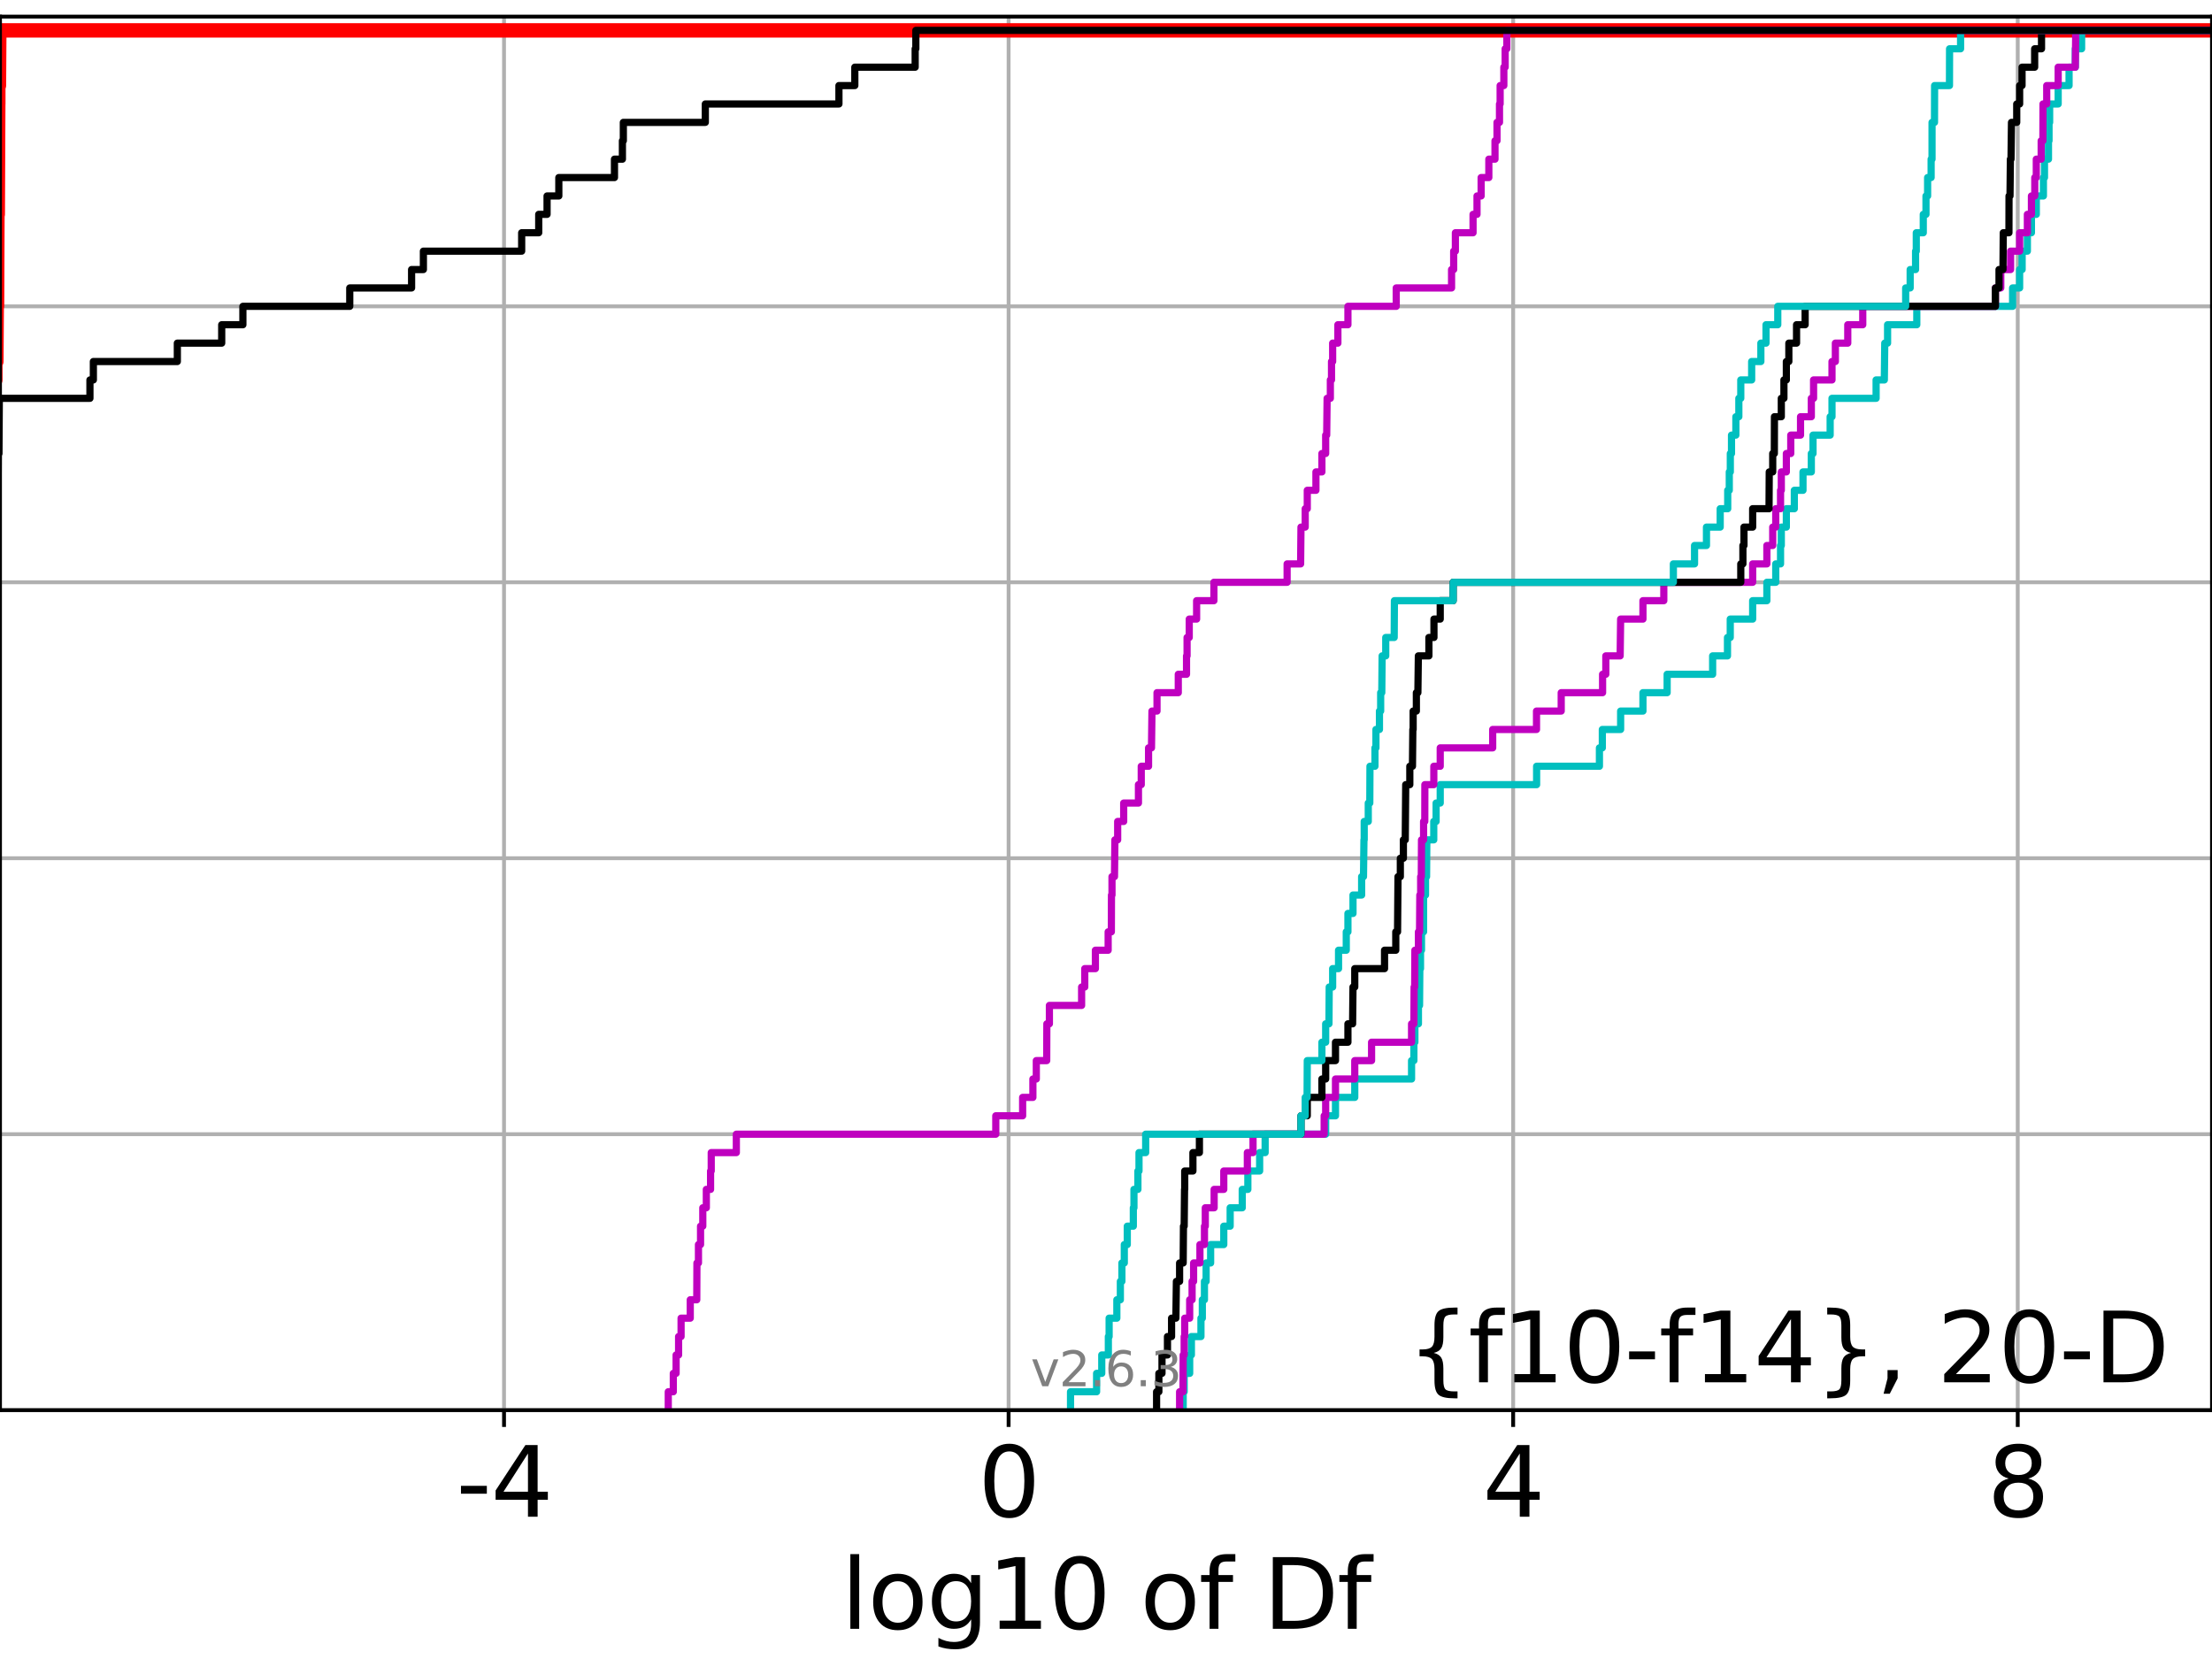 <?xml version="1.0" encoding="utf-8" standalone="no"?>
<!DOCTYPE svg PUBLIC "-//W3C//DTD SVG 1.1//EN"
  "http://www.w3.org/Graphics/SVG/1.1/DTD/svg11.dtd">
<svg xmlns:xlink="http://www.w3.org/1999/xlink" width="460.8pt" height="345.6pt" viewBox="0 0 460.8 345.6" xmlns="http://www.w3.org/2000/svg" version="1.1">
 <defs>
  <style type="text/css">*{stroke-linejoin: round; stroke-linecap: butt}</style>
 </defs>
 <g id="figure_1">
  <g id="patch_1">
   <path d="M 0 345.6 
L 460.8 345.6 
L 460.8 0 
L 0 0 
z
" style="fill: #ffffff"/>
  </g>
  <g id="axes_1">
   <g id="patch_2">
    <path d="M 0 293.76 
L 460.8 293.76 
L 460.8 3.456 
L 0 3.456 
z
" style="fill: #ffffff"/>
   </g>
   <g id="matplotlib.axis_1">
    <g id="xtick_1">
     <g id="line2d_1">
      <path d="M 104.998 293.76 
L 104.998 3.456 
" clip-path="url(#p48f0c435f7)" style="fill: none; stroke: #b0b0b0; stroke-width: 0.8; stroke-linecap: square"/>
     </g>
     <g id="line2d_2">
      <defs>
       <path id="ma072bd62ed" d="M 0 0 
L 0 3.5 
" style="stroke: #000000; stroke-width: 0.8"/>
      </defs>
      <g>
       <use xlink:href="#ma072bd62ed" x="104.998" y="293.76" style="stroke: #000000; stroke-width: 0.8"/>
      </g>
     </g>
     <g id="text_1">
      <!-- -4 -->
      <g transform="translate(95.028 315.957)scale(0.2 -0.2)">
       <defs>
        <path id="DejaVuSans-2d" d="M 313 2009 
L 1997 2009 
L 1997 1497 
L 313 1497 
L 313 2009 
z
" transform="scale(0.016)"/>
        <path id="DejaVuSans-34" d="M 2419 4116 
L 825 1625 
L 2419 1625 
L 2419 4116 
z
M 2253 4666 
L 3047 4666 
L 3047 1625 
L 3713 1625 
L 3713 1100 
L 3047 1100 
L 3047 0 
L 2419 0 
L 2419 1100 
L 313 1100 
L 313 1709 
L 2253 4666 
z
" transform="scale(0.016)"/>
       </defs>
       <use xlink:href="#DejaVuSans-2d"/>
       <use xlink:href="#DejaVuSans-34" x="36.084"/>
      </g>
     </g>
    </g>
    <g id="xtick_2">
     <g id="line2d_3">
      <path d="M 210.11 293.76 
L 210.11 3.456 
" clip-path="url(#p48f0c435f7)" style="fill: none; stroke: #b0b0b0; stroke-width: 0.8; stroke-linecap: square"/>
     </g>
     <g id="line2d_4">
      <g>
       <use xlink:href="#ma072bd62ed" x="210.11" y="293.76" style="stroke: #000000; stroke-width: 0.8"/>
      </g>
     </g>
     <g id="text_2">
      <!-- 0 -->
      <g transform="translate(203.747 315.957)scale(0.2 -0.2)">
       <defs>
        <path id="DejaVuSans-30" d="M 2034 4250 
Q 1547 4250 1301 3770 
Q 1056 3291 1056 2328 
Q 1056 1369 1301 889 
Q 1547 409 2034 409 
Q 2525 409 2770 889 
Q 3016 1369 3016 2328 
Q 3016 3291 2770 3770 
Q 2525 4250 2034 4250 
z
M 2034 4750 
Q 2819 4750 3233 4129 
Q 3647 3509 3647 2328 
Q 3647 1150 3233 529 
Q 2819 -91 2034 -91 
Q 1250 -91 836 529 
Q 422 1150 422 2328 
Q 422 3509 836 4129 
Q 1250 4750 2034 4750 
z
" transform="scale(0.016)"/>
       </defs>
       <use xlink:href="#DejaVuSans-30"/>
      </g>
     </g>
    </g>
    <g id="xtick_3">
     <g id="line2d_5">
      <path d="M 315.221 293.76 
L 315.221 3.456 
" clip-path="url(#p48f0c435f7)" style="fill: none; stroke: #b0b0b0; stroke-width: 0.8; stroke-linecap: square"/>
     </g>
     <g id="line2d_6">
      <g>
       <use xlink:href="#ma072bd62ed" x="315.221" y="293.76" style="stroke: #000000; stroke-width: 0.8"/>
      </g>
     </g>
     <g id="text_3">
      <!-- 4 -->
      <g transform="translate(308.859 315.957)scale(0.2 -0.2)">
       <use xlink:href="#DejaVuSans-34"/>
      </g>
     </g>
    </g>
    <g id="xtick_4">
     <g id="line2d_7">
      <path d="M 420.333 293.76 
L 420.333 3.456 
" clip-path="url(#p48f0c435f7)" style="fill: none; stroke: #b0b0b0; stroke-width: 0.8; stroke-linecap: square"/>
     </g>
     <g id="line2d_8">
      <g>
       <use xlink:href="#ma072bd62ed" x="420.333" y="293.76" style="stroke: #000000; stroke-width: 0.8"/>
      </g>
     </g>
     <g id="text_4">
      <!-- 8 -->
      <g transform="translate(413.971 315.957)scale(0.2 -0.2)">
       <defs>
        <path id="DejaVuSans-38" d="M 2034 2216 
Q 1584 2216 1326 1975 
Q 1069 1734 1069 1313 
Q 1069 891 1326 650 
Q 1584 409 2034 409 
Q 2484 409 2743 651 
Q 3003 894 3003 1313 
Q 3003 1734 2745 1975 
Q 2488 2216 2034 2216 
z
M 1403 2484 
Q 997 2584 770 2862 
Q 544 3141 544 3541 
Q 544 4100 942 4425 
Q 1341 4750 2034 4750 
Q 2731 4750 3128 4425 
Q 3525 4100 3525 3541 
Q 3525 3141 3298 2862 
Q 3072 2584 2669 2484 
Q 3125 2378 3379 2068 
Q 3634 1759 3634 1313 
Q 3634 634 3220 271 
Q 2806 -91 2034 -91 
Q 1263 -91 848 271 
Q 434 634 434 1313 
Q 434 1759 690 2068 
Q 947 2378 1403 2484 
z
M 1172 3481 
Q 1172 3119 1398 2916 
Q 1625 2713 2034 2713 
Q 2441 2713 2670 2916 
Q 2900 3119 2900 3481 
Q 2900 3844 2670 4047 
Q 2441 4250 2034 4250 
Q 1625 4250 1398 4047 
Q 1172 3844 1172 3481 
z
" transform="scale(0.016)"/>
       </defs>
       <use xlink:href="#DejaVuSans-38"/>
      </g>
     </g>
    </g>
    <g id="text_5">
     <!-- log10 of Df -->
     <g transform="translate(175.214 339.313)scale(0.2 -0.2)">
      <defs>
       <path id="DejaVuSans-6c" d="M 603 4863 
L 1178 4863 
L 1178 0 
L 603 0 
L 603 4863 
z
" transform="scale(0.016)"/>
       <path id="DejaVuSans-6f" d="M 1959 3097 
Q 1497 3097 1228 2736 
Q 959 2375 959 1747 
Q 959 1119 1226 758 
Q 1494 397 1959 397 
Q 2419 397 2687 759 
Q 2956 1122 2956 1747 
Q 2956 2369 2687 2733 
Q 2419 3097 1959 3097 
z
M 1959 3584 
Q 2709 3584 3137 3096 
Q 3566 2609 3566 1747 
Q 3566 888 3137 398 
Q 2709 -91 1959 -91 
Q 1206 -91 779 398 
Q 353 888 353 1747 
Q 353 2609 779 3096 
Q 1206 3584 1959 3584 
z
" transform="scale(0.016)"/>
       <path id="DejaVuSans-67" d="M 2906 1791 
Q 2906 2416 2648 2759 
Q 2391 3103 1925 3103 
Q 1463 3103 1205 2759 
Q 947 2416 947 1791 
Q 947 1169 1205 825 
Q 1463 481 1925 481 
Q 2391 481 2648 825 
Q 2906 1169 2906 1791 
z
M 3481 434 
Q 3481 -459 3084 -895 
Q 2688 -1331 1869 -1331 
Q 1566 -1331 1297 -1286 
Q 1028 -1241 775 -1147 
L 775 -588 
Q 1028 -725 1275 -790 
Q 1522 -856 1778 -856 
Q 2344 -856 2625 -561 
Q 2906 -266 2906 331 
L 2906 616 
Q 2728 306 2450 153 
Q 2172 0 1784 0 
Q 1141 0 747 490 
Q 353 981 353 1791 
Q 353 2603 747 3093 
Q 1141 3584 1784 3584 
Q 2172 3584 2450 3431 
Q 2728 3278 2906 2969 
L 2906 3500 
L 3481 3500 
L 3481 434 
z
" transform="scale(0.016)"/>
       <path id="DejaVuSans-31" d="M 794 531 
L 1825 531 
L 1825 4091 
L 703 3866 
L 703 4441 
L 1819 4666 
L 2450 4666 
L 2450 531 
L 3481 531 
L 3481 0 
L 794 0 
L 794 531 
z
" transform="scale(0.016)"/>
       <path id="DejaVuSans-20" transform="scale(0.016)"/>
       <path id="DejaVuSans-66" d="M 2375 4863 
L 2375 4384 
L 1825 4384 
Q 1516 4384 1395 4259 
Q 1275 4134 1275 3809 
L 1275 3500 
L 2222 3500 
L 2222 3053 
L 1275 3053 
L 1275 0 
L 697 0 
L 697 3053 
L 147 3053 
L 147 3500 
L 697 3500 
L 697 3744 
Q 697 4328 969 4595 
Q 1241 4863 1831 4863 
L 2375 4863 
z
" transform="scale(0.016)"/>
       <path id="DejaVuSans-44" d="M 1259 4147 
L 1259 519 
L 2022 519 
Q 2988 519 3436 956 
Q 3884 1394 3884 2338 
Q 3884 3275 3436 3711 
Q 2988 4147 2022 4147 
L 1259 4147 
z
M 628 4666 
L 1925 4666 
Q 3281 4666 3915 4102 
Q 4550 3538 4550 2338 
Q 4550 1131 3912 565 
Q 3275 0 1925 0 
L 628 0 
L 628 4666 
z
" transform="scale(0.016)"/>
      </defs>
      <use xlink:href="#DejaVuSans-6c"/>
      <use xlink:href="#DejaVuSans-6f" x="27.783"/>
      <use xlink:href="#DejaVuSans-67" x="88.965"/>
      <use xlink:href="#DejaVuSans-31" x="152.441"/>
      <use xlink:href="#DejaVuSans-30" x="216.064"/>
      <use xlink:href="#DejaVuSans-20" x="279.688"/>
      <use xlink:href="#DejaVuSans-6f" x="311.475"/>
      <use xlink:href="#DejaVuSans-66" x="372.656"/>
      <use xlink:href="#DejaVuSans-20" x="407.861"/>
      <use xlink:href="#DejaVuSans-44" x="439.648"/>
      <use xlink:href="#DejaVuSans-66" x="516.65"/>
     </g>
    </g>
   </g>
   <g id="matplotlib.axis_2">
    <g id="ytick_1">
     <g id="line2d_9">
      <path d="M 0 293.76 
L 460.8 293.76 
" clip-path="url(#p48f0c435f7)" style="fill: none; stroke: #b0b0b0; stroke-width: 0.8; stroke-linecap: square"/>
     </g>
     <g id="line2d_10">
      <defs>
       <path id="ma408a51300" d="M 0 0 
L -3.5 0 
" style="stroke: #000000; stroke-width: 0.8"/>
      </defs>
      <g>
       <use xlink:href="#ma408a51300" x="0" y="293.76" style="stroke: #000000; stroke-width: 0.8"/>
      </g>
     </g>
    </g>
    <g id="ytick_2">
     <g id="line2d_11">
      <path d="M 0 236.274 
L 460.8 236.274 
" clip-path="url(#p48f0c435f7)" style="fill: none; stroke: #b0b0b0; stroke-width: 0.8; stroke-linecap: square"/>
     </g>
     <g id="line2d_12">
      <g>
       <use xlink:href="#ma408a51300" x="0" y="236.274" style="stroke: #000000; stroke-width: 0.8"/>
      </g>
     </g>
    </g>
    <g id="ytick_3">
     <g id="line2d_13">
      <path d="M 0 178.788 
L 460.8 178.788 
" clip-path="url(#p48f0c435f7)" style="fill: none; stroke: #b0b0b0; stroke-width: 0.8; stroke-linecap: square"/>
     </g>
     <g id="line2d_14">
      <g>
       <use xlink:href="#ma408a51300" x="0" y="178.788" style="stroke: #000000; stroke-width: 0.8"/>
      </g>
     </g>
    </g>
    <g id="ytick_4">
     <g id="line2d_15">
      <path d="M 0 121.302 
L 460.8 121.302 
" clip-path="url(#p48f0c435f7)" style="fill: none; stroke: #b0b0b0; stroke-width: 0.8; stroke-linecap: square"/>
     </g>
     <g id="line2d_16">
      <g>
       <use xlink:href="#ma408a51300" x="0" y="121.302" style="stroke: #000000; stroke-width: 0.8"/>
      </g>
     </g>
    </g>
    <g id="ytick_5">
     <g id="line2d_17">
      <path d="M 0 63.816 
L 460.8 63.816 
" clip-path="url(#p48f0c435f7)" style="fill: none; stroke: #b0b0b0; stroke-width: 0.8; stroke-linecap: square"/>
     </g>
     <g id="line2d_18">
      <g>
       <use xlink:href="#ma408a51300" x="0" y="63.816" style="stroke: #000000; stroke-width: 0.8"/>
      </g>
     </g>
    </g>
    <g id="ytick_6">
     <g id="line2d_19">
      <path d="M 0 6.33 
L 460.8 6.33 
" clip-path="url(#p48f0c435f7)" style="fill: none; stroke: #b0b0b0; stroke-width: 0.8; stroke-linecap: square"/>
     </g>
     <g id="line2d_20">
      <g>
       <use xlink:href="#ma408a51300" x="0" y="6.33" style="stroke: #000000; stroke-width: 0.8"/>
      </g>
     </g>
    </g>
   </g>
   <g id="line2d_21">
    <path d="M -1 79.146 
L -0.973 79.146 
L -0.973 75.313 
L -0.759 75.313 
L -0.681 63.816 
L -0.613 63.816 
L -0.533 44.654 
L -0.463 44.654 
L -0.362 21.66 
L -0.351 21.66 
L -0.351 17.827 
L -0.219 17.827 
L -0.144 6.33 
L -0.144 6.33 
L 460.8 6.33 
L 460.8 6.33 
" clip-path="url(#p48f0c435f7)" style="fill: none; stroke: #ff0000; stroke-width: 3; stroke-linecap: square"/>
   </g>
   <g id="line2d_22">
    <path d="M 246.477 293.76 
L 246.477 289.928 
L 246.686 289.928 
L 246.686 286.095 
L 247.832 286.095 
L 247.832 282.263 
L 248.188 282.263 
L 248.188 278.43 
L 250.181 278.43 
L 250.181 274.598 
L 250.468 274.598 
L 250.468 270.766 
L 250.907 270.766 
L 250.907 266.933 
L 251.258 266.933 
L 251.258 263.101 
L 252.196 263.101 
L 252.196 259.268 
L 254.937 259.268 
L 254.937 255.436 
L 256.265 255.436 
L 256.265 251.604 
L 258.782 251.604 
L 258.782 247.771 
L 259.951 247.771 
L 259.951 243.939 
L 262.406 243.939 
L 262.406 240.106 
L 263.553 240.106 
L 263.553 236.274 
L 276.161 236.274 
L 276.161 232.442 
L 278.207 232.442 
L 278.207 228.609 
L 282.222 228.609 
L 282.222 224.777 
L 294.054 224.777 
L 294.054 220.944 
L 294.538 220.944 
L 294.538 217.112 
L 294.746 217.112 
L 294.746 213.28 
L 295.485 213.28 
L 295.485 209.447 
L 295.718 209.447 
L 295.774 201.782 
L 295.918 201.782 
L 295.918 197.95 
L 296.122 197.95 
L 296.122 194.118 
L 296.555 194.118 
L 296.559 186.453 
L 296.96 186.453 
L 296.96 182.621 
L 297.179 182.621 
L 297.236 174.956 
L 298.679 174.956 
L 298.679 171.123 
L 299.168 171.123 
L 299.168 167.291 
L 300.026 167.291 
L 300.026 163.459 
L 320.106 163.459 
L 320.106 159.626 
L 333.19 159.626 
L 333.19 155.794 
L 333.795 155.794 
L 333.795 151.961 
L 337.607 151.961 
L 337.607 148.129 
L 342.256 148.129 
L 342.256 144.297 
L 347.296 144.297 
L 347.296 140.464 
L 356.774 140.464 
L 356.774 136.632 
L 359.867 136.632 
L 359.867 132.799 
L 360.442 132.799 
L 360.442 128.967 
L 365.111 128.967 
L 365.111 125.135 
L 368.07 125.135 
L 368.07 121.302 
L 369.921 121.302 
L 369.921 117.47 
L 370.919 117.47 
L 370.919 113.637 
L 371.079 113.637 
L 371.079 109.805 
L 372.13 109.805 
L 372.13 105.973 
L 373.791 105.973 
L 373.791 102.14 
L 375.597 102.14 
L 375.597 98.308 
L 377.332 98.308 
L 377.332 94.475 
L 377.686 94.475 
L 377.686 90.643 
L 381.256 90.643 
L 381.256 86.811 
L 381.638 86.811 
L 381.638 82.978 
L 390.828 82.978 
L 390.828 79.146 
L 392.541 79.146 
L 392.63 71.481 
L 393.218 71.481 
L 393.218 67.649 
L 399.303 67.649 
L 399.303 63.816 
L 419.26 63.816 
L 419.26 59.984 
L 420.726 59.984 
L 420.726 56.151 
L 421.248 56.151 
L 421.248 52.319 
L 422.338 52.319 
L 422.338 48.487 
L 423.184 48.487 
L 423.184 44.654 
L 424.199 44.654 
L 424.199 40.822 
L 425.68 40.822 
L 425.68 36.989 
L 425.903 36.989 
L 425.903 33.157 
L 426.736 33.157 
L 426.736 29.325 
L 426.849 29.325 
L 426.849 25.492 
L 426.978 25.492 
L 426.978 21.66 
L 428.756 21.66 
L 428.756 17.827 
L 431.024 17.827 
L 431.024 13.995 
L 432.322 13.995 
L 432.322 10.163 
L 433.639 10.163 
L 433.639 6.33 
L 433.639 6.33 
L 460.8 6.33 
L 460.8 6.33 
" clip-path="url(#p48f0c435f7)" style="fill: none; stroke: #00bfbf; stroke-width: 1.5; stroke-linecap: square"/>
   </g>
   <g id="line2d_23">
    <path d="M 245.732 293.76 
L 245.732 289.928 
L 246.438 289.928 
L 246.477 282.263 
L 246.686 282.263 
L 246.686 278.43 
L 246.798 278.43 
L 246.798 274.598 
L 247.832 274.598 
L 247.832 270.766 
L 248.335 270.766 
L 248.335 266.933 
L 248.649 266.933 
L 248.649 263.101 
L 249.968 263.101 
L 249.968 259.268 
L 250.913 259.268 
L 250.913 255.436 
L 251.085 255.436 
L 251.085 251.604 
L 252.929 251.604 
L 252.929 247.771 
L 254.937 247.771 
L 254.937 243.939 
L 259.845 243.939 
L 259.845 240.106 
L 261.029 240.106 
L 261.029 236.274 
L 275.848 236.274 
L 275.848 232.442 
L 276.161 232.442 
L 276.161 228.609 
L 278.207 228.609 
L 278.207 224.777 
L 282.222 224.777 
L 282.222 220.944 
L 285.723 220.944 
L 285.723 217.112 
L 294.054 217.112 
L 294.054 213.28 
L 294.538 213.28 
L 294.586 205.615 
L 294.704 205.615 
L 294.746 197.95 
L 295.485 197.95 
L 295.485 194.118 
L 295.718 194.118 
L 295.774 186.453 
L 295.95 186.453 
L 295.95 182.621 
L 296.082 182.621 
L 296.127 174.956 
L 296.559 174.956 
L 296.559 171.123 
L 296.809 171.123 
L 296.824 163.459 
L 298.692 163.459 
L 298.692 159.626 
L 300.026 159.626 
L 300.026 155.794 
L 310.954 155.794 
L 310.954 151.961 
L 320.083 151.961 
L 320.083 148.129 
L 325.228 148.129 
L 325.228 144.297 
L 333.848 144.297 
L 333.848 140.464 
L 334.522 140.464 
L 334.522 136.632 
L 337.507 136.632 
L 337.607 128.967 
L 342.256 128.967 
L 342.256 125.135 
L 346.602 125.135 
L 346.602 121.302 
L 365.111 121.302 
L 365.111 117.47 
L 368.07 117.47 
L 368.07 113.637 
L 369.29 113.637 
L 369.29 109.805 
L 369.921 109.805 
L 369.921 105.973 
L 370.919 105.973 
L 370.919 102.14 
L 371.079 102.14 
L 371.079 98.308 
L 372.13 98.308 
L 372.13 94.475 
L 373.049 94.475 
L 373.049 90.643 
L 375.084 90.643 
L 375.084 86.811 
L 377.332 86.811 
L 377.332 82.978 
L 377.801 82.978 
L 377.801 79.146 
L 381.638 79.146 
L 381.638 75.313 
L 382.341 75.313 
L 382.341 71.481 
L 384.924 71.481 
L 384.924 67.649 
L 388.046 67.649 
L 388.046 63.816 
L 415.679 63.816 
L 415.679 59.984 
L 416.801 59.984 
L 416.801 56.151 
L 418.844 56.151 
L 418.844 52.319 
L 420.726 52.319 
L 420.726 48.487 
L 422.338 48.487 
L 422.338 44.654 
L 423.184 44.654 
L 423.184 40.822 
L 423.882 40.822 
L 423.882 36.989 
L 424.199 36.989 
L 424.199 33.157 
L 425.214 33.157 
L 425.214 29.325 
L 425.57 29.325 
L 425.594 21.66 
L 426.369 21.66 
L 426.369 17.827 
L 428.756 17.827 
L 428.756 13.995 
L 432.322 13.995 
L 432.416 6.33 
L 432.416 6.33 
L 460.8 6.33 
L 460.8 6.33 
" clip-path="url(#p48f0c435f7)" style="fill: none; stroke: #bf00bf; stroke-width: 1.5; stroke-linecap: square"/>
   </g>
   <g id="line2d_24">
    <path d="M 240.938 293.76 
L 240.938 289.928 
L 241.413 289.928 
L 241.413 286.095 
L 242.066 286.095 
L 242.066 282.263 
L 243.206 282.263 
L 243.206 278.43 
L 244.06 278.43 
L 244.06 274.598 
L 244.957 274.598 
L 245.065 266.933 
L 245.732 266.933 
L 245.732 263.101 
L 246.477 263.101 
L 246.537 255.436 
L 246.686 255.436 
L 246.761 247.771 
L 246.798 247.771 
L 246.798 243.939 
L 248.507 243.939 
L 248.507 240.106 
L 249.86 240.106 
L 249.86 236.274 
L 271.018 236.274 
L 271.018 232.442 
L 272.33 232.442 
L 272.33 228.609 
L 275.378 228.609 
L 275.378 224.777 
L 276.161 224.777 
L 276.161 220.944 
L 278.207 220.944 
L 278.207 217.112 
L 280.799 217.112 
L 280.799 213.28 
L 281.77 213.28 
L 281.854 205.615 
L 282.222 205.615 
L 282.222 201.782 
L 288.425 201.782 
L 288.425 197.95 
L 290.767 197.95 
L 290.767 194.118 
L 291.136 194.118 
L 291.229 182.621 
L 291.716 182.621 
L 291.716 178.788 
L 292.352 178.788 
L 292.352 174.956 
L 292.739 174.956 
L 292.837 163.459 
L 293.69 163.459 
L 293.69 159.626 
L 294.242 159.626 
L 294.318 151.961 
L 294.385 151.961 
L 294.385 148.129 
L 295.056 148.129 
L 295.056 144.297 
L 295.371 144.297 
L 295.469 136.632 
L 297.666 136.632 
L 297.666 132.799 
L 298.719 132.799 
L 298.719 128.967 
L 300.026 128.967 
L 300.026 125.135 
L 302.716 125.135 
L 302.716 121.302 
L 362.636 121.302 
L 362.636 117.47 
L 363.079 117.47 
L 363.079 113.637 
L 363.301 113.637 
L 363.301 109.805 
L 365.111 109.805 
L 365.111 105.973 
L 368.521 105.973 
L 368.566 98.308 
L 369.29 98.308 
L 369.29 94.475 
L 369.628 94.475 
L 369.649 86.811 
L 371.079 86.811 
L 371.079 82.978 
L 371.626 82.978 
L 371.626 79.146 
L 372.13 79.146 
L 372.13 75.313 
L 372.649 75.313 
L 372.649 71.481 
L 374.254 71.481 
L 374.254 67.649 
L 376.043 67.649 
L 376.043 63.816 
L 415.679 63.816 
L 415.679 59.984 
L 416.432 59.984 
L 416.432 56.151 
L 417.256 56.151 
L 417.318 48.487 
L 418.499 48.487 
L 418.516 40.822 
L 418.721 40.822 
L 418.8 33.157 
L 418.932 33.157 
L 419.03 25.492 
L 420.121 25.492 
L 420.121 21.66 
L 420.726 21.66 
L 420.726 17.827 
L 421.229 17.827 
L 421.229 13.995 
L 423.857 13.995 
L 423.857 10.163 
L 425.286 10.163 
L 425.286 6.33 
L 425.286 6.33 
L 460.8 6.33 
L 460.8 6.33 
" clip-path="url(#p48f0c435f7)" style="fill: none; stroke: #000000; stroke-width: 1.5; stroke-linecap: square"/>
   </g>
   <g id="line2d_25">
    <path d="M 223.01 293.76 
L 223.01 289.928 
L 228.443 289.928 
L 228.443 286.095 
L 229.516 286.095 
L 229.516 282.263 
L 230.89 282.263 
L 230.89 278.43 
L 231.051 278.43 
L 231.051 274.598 
L 232.659 274.598 
L 232.659 270.766 
L 233.391 270.766 
L 233.391 266.933 
L 233.713 266.933 
L 233.713 263.101 
L 234.213 263.101 
L 234.213 259.268 
L 234.832 259.268 
L 234.832 255.436 
L 236.093 255.436 
L 236.093 251.604 
L 236.224 251.604 
L 236.224 247.771 
L 237.047 247.771 
L 237.047 243.939 
L 237.276 243.939 
L 237.276 240.106 
L 238.665 240.106 
L 238.665 236.274 
L 271.018 236.274 
L 271.018 232.442 
L 271.9 232.442 
L 271.9 228.609 
L 272.292 228.609 
L 272.33 220.944 
L 275.378 220.944 
L 275.378 217.112 
L 276.161 217.112 
L 276.161 213.28 
L 276.847 213.28 
L 276.899 205.615 
L 277.615 205.615 
L 277.615 201.782 
L 278.844 201.782 
L 278.844 197.95 
L 280.452 197.95 
L 280.452 194.118 
L 280.799 194.118 
L 280.799 190.285 
L 281.854 190.285 
L 281.854 186.453 
L 283.654 186.453 
L 283.654 182.621 
L 284.041 182.621 
L 284.136 174.956 
L 284.189 174.956 
L 284.189 171.123 
L 285.036 171.123 
L 285.036 167.291 
L 285.354 167.291 
L 285.389 159.626 
L 286.429 159.626 
L 286.429 155.794 
L 286.634 155.794 
L 286.634 151.961 
L 287.365 151.961 
L 287.365 148.129 
L 287.618 148.129 
L 287.618 144.297 
L 287.85 144.297 
L 287.922 136.632 
L 288.676 136.632 
L 288.676 132.799 
L 290.436 132.799 
L 290.482 125.135 
L 302.716 125.135 
L 302.716 121.302 
L 348.593 121.302 
L 348.593 117.47 
L 353.004 117.47 
L 353.004 113.637 
L 355.49 113.637 
L 355.49 109.805 
L 358.348 109.805 
L 358.348 105.973 
L 359.916 105.973 
L 359.916 102.14 
L 360.241 102.14 
L 360.241 98.308 
L 360.458 98.308 
L 360.458 94.475 
L 360.704 94.475 
L 360.704 90.643 
L 361.613 90.643 
L 361.613 86.811 
L 362.233 86.811 
L 362.233 82.978 
L 362.636 82.978 
L 362.636 79.146 
L 364.904 79.146 
L 364.904 75.313 
L 366.821 75.313 
L 366.821 71.481 
L 367.892 71.481 
L 367.892 67.649 
L 370.344 67.649 
L 370.344 63.816 
L 396.986 63.816 
L 396.986 59.984 
L 397.923 59.984 
L 397.923 56.151 
L 399.048 56.151 
L 399.048 52.319 
L 399.199 52.319 
L 399.199 48.487 
L 400.654 48.487 
L 400.654 44.654 
L 401.218 44.654 
L 401.218 40.822 
L 401.558 40.822 
L 401.558 36.989 
L 402.289 36.989 
L 402.289 33.157 
L 402.478 33.157 
L 402.482 25.492 
L 402.991 25.492 
L 403.012 17.827 
L 406.111 17.827 
L 406.13 10.163 
L 408.424 10.163 
L 408.424 6.33 
L 408.424 6.33 
L 460.8 6.33 
L 460.8 6.33 
" clip-path="url(#p48f0c435f7)" style="fill: none; stroke: #00bfbf; stroke-width: 1.5; stroke-linecap: square"/>
   </g>
   <g id="line2d_26">
    <path d="M 139.213 293.76 
L 139.213 289.928 
L 140.262 289.928 
L 140.262 286.095 
L 140.846 286.095 
L 140.846 282.263 
L 141.364 282.263 
L 141.364 278.43 
L 141.881 278.43 
L 141.881 274.598 
L 143.793 274.598 
L 143.793 270.766 
L 145.15 270.766 
L 145.183 263.101 
L 145.502 263.101 
L 145.502 259.268 
L 145.936 259.268 
L 145.936 255.436 
L 146.404 255.436 
L 146.404 251.604 
L 147.142 251.604 
L 147.142 247.771 
L 148.025 247.771 
L 148.025 243.939 
L 148.162 243.939 
L 148.162 240.106 
L 153.394 240.106 
L 153.394 236.274 
L 207.441 236.274 
L 207.441 232.442 
L 213.033 232.442 
L 213.033 228.609 
L 215.17 228.609 
L 215.17 224.777 
L 215.882 224.777 
L 215.882 220.944 
L 218.049 220.944 
L 218.078 213.28 
L 218.609 213.28 
L 218.609 209.447 
L 225.319 209.447 
L 225.319 205.615 
L 225.975 205.615 
L 225.975 201.782 
L 228.191 201.782 
L 228.191 197.95 
L 230.849 197.95 
L 230.849 194.118 
L 231.515 194.118 
L 231.54 186.453 
L 231.648 186.453 
L 231.648 182.621 
L 232.168 182.621 
L 232.254 174.956 
L 232.832 174.956 
L 232.832 171.123 
L 234.085 171.123 
L 234.085 167.291 
L 237.16 167.291 
L 237.16 163.459 
L 237.743 163.459 
L 237.743 159.626 
L 239.266 159.626 
L 239.266 155.794 
L 239.877 155.794 
L 239.976 148.129 
L 241.028 148.129 
L 241.028 144.297 
L 245.458 144.297 
L 245.458 140.464 
L 247.175 140.464 
L 247.175 136.632 
L 247.289 136.632 
L 247.289 132.799 
L 247.739 132.799 
L 247.739 128.967 
L 249.277 128.967 
L 249.277 125.135 
L 252.879 125.135 
L 252.879 121.302 
L 268.131 121.302 
L 268.131 117.47 
L 270.943 117.47 
L 271.018 109.805 
L 271.9 109.805 
L 271.9 105.973 
L 272.33 105.973 
L 272.33 102.14 
L 274.133 102.14 
L 274.133 98.308 
L 275.378 98.308 
L 275.378 94.475 
L 276.161 94.475 
L 276.161 90.643 
L 276.375 90.643 
L 276.461 82.978 
L 277.137 82.978 
L 277.137 79.146 
L 277.377 79.146 
L 277.377 75.313 
L 277.615 75.313 
L 277.615 71.481 
L 278.706 71.481 
L 278.706 67.649 
L 280.799 67.649 
L 280.799 63.816 
L 290.859 63.816 
L 290.859 59.984 
L 302.387 59.984 
L 302.387 56.151 
L 302.828 56.151 
L 302.828 52.319 
L 303.183 52.319 
L 303.183 48.487 
L 306.864 48.487 
L 306.864 44.654 
L 307.69 44.654 
L 307.69 40.822 
L 308.547 40.822 
L 308.547 36.989 
L 310.151 36.989 
L 310.151 33.157 
L 311.435 33.157 
L 311.435 29.325 
L 311.853 29.325 
L 311.853 25.492 
L 312.371 25.492 
L 312.371 21.66 
L 312.506 21.66 
L 312.506 17.827 
L 313.279 17.827 
L 313.279 13.995 
L 313.552 13.995 
L 313.552 10.163 
L 313.906 10.163 
L 313.906 6.33 
L 313.906 6.33 
L 460.8 6.33 
L 460.8 6.33 
" clip-path="url(#p48f0c435f7)" style="fill: none; stroke: #bf00bf; stroke-width: 1.5; stroke-linecap: square"/>
   </g>
   <g id="line2d_27">
    <path d="M -1 132.799 
L -0.973 132.799 
L -0.973 128.967 
L -0.589 128.967 
L -0.533 117.47 
L -0.463 117.47 
L -0.362 94.475 
L -0.219 94.475 
L -0.144 82.978 
L 18.735 82.978 
L 18.735 79.146 
L 19.45 79.146 
L 19.45 75.313 
L 36.943 75.313 
L 36.943 71.481 
L 46.186 71.481 
L 46.186 67.649 
L 50.597 67.649 
L 50.597 63.816 
L 72.86 63.816 
L 72.86 59.984 
L 85.741 59.984 
L 85.741 56.151 
L 88.201 56.151 
L 88.201 52.319 
L 108.673 52.319 
L 108.673 48.487 
L 112.226 48.487 
L 112.226 44.654 
L 113.964 44.654 
L 113.964 40.822 
L 116.414 40.822 
L 116.414 36.989 
L 128.005 36.989 
L 128.005 33.157 
L 129.659 33.157 
L 129.659 29.325 
L 129.853 29.325 
L 129.853 25.492 
L 146.932 25.492 
L 146.932 21.66 
L 174.766 21.66 
L 174.766 17.827 
L 178.075 17.827 
L 178.075 13.995 
L 190.647 13.995 
L 190.647 10.163 
L 190.788 10.163 
L 190.788 6.33 
L 190.788 6.33 
L 460.8 6.33 
L 460.8 6.33 
" clip-path="url(#p48f0c435f7)" style="fill: none; stroke: #000000; stroke-width: 1.5; stroke-linecap: square"/>
   </g>
   <g id="patch_3">
    <path d="M 0 293.76 
L 0 3.456 
" style="fill: none; stroke: #000000; stroke-width: 0.8; stroke-linejoin: miter; stroke-linecap: square"/>
   </g>
   <g id="patch_4">
    <path d="M 460.8 293.76 
L 460.8 3.456 
" style="fill: none; stroke: #000000; stroke-width: 0.8; stroke-linejoin: miter; stroke-linecap: square"/>
   </g>
   <g id="patch_5">
    <path d="M -0 293.76 
L 460.8 293.76 
" style="fill: none; stroke: #000000; stroke-width: 0.8; stroke-linejoin: miter; stroke-linecap: square"/>
   </g>
   <g id="patch_6">
    <path d="M -0 3.456 
L 460.8 3.456 
" style="fill: none; stroke: #000000; stroke-width: 0.8; stroke-linejoin: miter; stroke-linecap: square"/>
   </g>
   <g id="text_6">
    <!-- {f10-f14}, 20-D -->
    <g transform="translate(293.159 287.954)scale(0.2 -0.2)">
     <defs>
      <path id="DejaVuSans-7b" d="M 3272 -594 
L 3272 -1044 
L 3078 -1044 
Q 2300 -1044 2036 -812 
Q 1772 -581 1772 109 
L 1772 856 
Q 1772 1328 1603 1509 
Q 1434 1691 991 1691 
L 800 1691 
L 800 2138 
L 991 2138 
Q 1438 2138 1605 2317 
Q 1772 2497 1772 2963 
L 1772 3713 
Q 1772 4403 2036 4633 
Q 2300 4863 3078 4863 
L 3272 4863 
L 3272 4416 
L 3059 4416 
Q 2619 4416 2484 4278 
Q 2350 4141 2350 3700 
L 2350 2925 
Q 2350 2434 2208 2212 
Q 2066 1991 1722 1913 
Q 2069 1828 2209 1606 
Q 2350 1384 2350 897 
L 2350 122 
Q 2350 -319 2484 -456 
Q 2619 -594 3059 -594 
L 3272 -594 
z
" transform="scale(0.016)"/>
      <path id="DejaVuSans-7d" d="M 800 -594 
L 1019 -594 
Q 1456 -594 1589 -459 
Q 1722 -325 1722 122 
L 1722 897 
Q 1722 1384 1862 1606 
Q 2003 1828 2350 1913 
Q 2003 1991 1862 2212 
Q 1722 2434 1722 2925 
L 1722 3700 
Q 1722 4144 1589 4280 
Q 1456 4416 1019 4416 
L 800 4416 
L 800 4863 
L 997 4863 
Q 1775 4863 2036 4633 
Q 2297 4403 2297 3713 
L 2297 2963 
Q 2297 2497 2465 2317 
Q 2634 2138 3078 2138 
L 3272 2138 
L 3272 1691 
L 3078 1691 
Q 2634 1691 2465 1509 
Q 2297 1328 2297 856 
L 2297 109 
Q 2297 -581 2036 -812 
Q 1775 -1044 997 -1044 
L 800 -1044 
L 800 -594 
z
" transform="scale(0.016)"/>
      <path id="DejaVuSans-2c" d="M 750 794 
L 1409 794 
L 1409 256 
L 897 -744 
L 494 -744 
L 750 256 
L 750 794 
z
" transform="scale(0.016)"/>
      <path id="DejaVuSans-32" d="M 1228 531 
L 3431 531 
L 3431 0 
L 469 0 
L 469 531 
Q 828 903 1448 1529 
Q 2069 2156 2228 2338 
Q 2531 2678 2651 2914 
Q 2772 3150 2772 3378 
Q 2772 3750 2511 3984 
Q 2250 4219 1831 4219 
Q 1534 4219 1204 4116 
Q 875 4013 500 3803 
L 500 4441 
Q 881 4594 1212 4672 
Q 1544 4750 1819 4750 
Q 2544 4750 2975 4387 
Q 3406 4025 3406 3419 
Q 3406 3131 3298 2873 
Q 3191 2616 2906 2266 
Q 2828 2175 2409 1742 
Q 1991 1309 1228 531 
z
" transform="scale(0.016)"/>
     </defs>
     <use xlink:href="#DejaVuSans-7b"/>
     <use xlink:href="#DejaVuSans-66" x="63.623"/>
     <use xlink:href="#DejaVuSans-31" x="98.828"/>
     <use xlink:href="#DejaVuSans-30" x="162.451"/>
     <use xlink:href="#DejaVuSans-2d" x="226.074"/>
     <use xlink:href="#DejaVuSans-66" x="262.158"/>
     <use xlink:href="#DejaVuSans-31" x="297.363"/>
     <use xlink:href="#DejaVuSans-34" x="360.986"/>
     <use xlink:href="#DejaVuSans-7d" x="424.609"/>
     <use xlink:href="#DejaVuSans-2c" x="488.232"/>
     <use xlink:href="#DejaVuSans-20" x="520.02"/>
     <use xlink:href="#DejaVuSans-32" x="551.807"/>
     <use xlink:href="#DejaVuSans-30" x="615.43"/>
     <use xlink:href="#DejaVuSans-2d" x="679.053"/>
     <use xlink:href="#DejaVuSans-44" x="715.137"/>
    </g>
   </g>
   <g id="text_7">
    <!-- v2.6.3 -->
    <g style="fill: #808080" transform="translate(214.719 288.777)scale(0.1 -0.1)">
     <defs>
      <path id="DejaVuSans-76" d="M 191 3500 
L 800 3500 
L 1894 563 
L 2988 3500 
L 3597 3500 
L 2284 0 
L 1503 0 
L 191 3500 
z
" transform="scale(0.016)"/>
      <path id="DejaVuSans-2e" d="M 684 794 
L 1344 794 
L 1344 0 
L 684 0 
L 684 794 
z
" transform="scale(0.016)"/>
      <path id="DejaVuSans-36" d="M 2113 2584 
Q 1688 2584 1439 2293 
Q 1191 2003 1191 1497 
Q 1191 994 1439 701 
Q 1688 409 2113 409 
Q 2538 409 2786 701 
Q 3034 994 3034 1497 
Q 3034 2003 2786 2293 
Q 2538 2584 2113 2584 
z
M 3366 4563 
L 3366 3988 
Q 3128 4100 2886 4159 
Q 2644 4219 2406 4219 
Q 1781 4219 1451 3797 
Q 1122 3375 1075 2522 
Q 1259 2794 1537 2939 
Q 1816 3084 2150 3084 
Q 2853 3084 3261 2657 
Q 3669 2231 3669 1497 
Q 3669 778 3244 343 
Q 2819 -91 2113 -91 
Q 1303 -91 875 529 
Q 447 1150 447 2328 
Q 447 3434 972 4092 
Q 1497 4750 2381 4750 
Q 2619 4750 2861 4703 
Q 3103 4656 3366 4563 
z
" transform="scale(0.016)"/>
      <path id="DejaVuSans-33" d="M 2597 2516 
Q 3050 2419 3304 2112 
Q 3559 1806 3559 1356 
Q 3559 666 3084 287 
Q 2609 -91 1734 -91 
Q 1441 -91 1130 -33 
Q 819 25 488 141 
L 488 750 
Q 750 597 1062 519 
Q 1375 441 1716 441 
Q 2309 441 2620 675 
Q 2931 909 2931 1356 
Q 2931 1769 2642 2001 
Q 2353 2234 1838 2234 
L 1294 2234 
L 1294 2753 
L 1863 2753 
Q 2328 2753 2575 2939 
Q 2822 3125 2822 3475 
Q 2822 3834 2567 4026 
Q 2313 4219 1838 4219 
Q 1578 4219 1281 4162 
Q 984 4106 628 3988 
L 628 4550 
Q 988 4650 1302 4700 
Q 1616 4750 1894 4750 
Q 2613 4750 3031 4423 
Q 3450 4097 3450 3541 
Q 3450 3153 3228 2886 
Q 3006 2619 2597 2516 
z
" transform="scale(0.016)"/>
     </defs>
     <use xlink:href="#DejaVuSans-76"/>
     <use xlink:href="#DejaVuSans-32" x="59.18"/>
     <use xlink:href="#DejaVuSans-2e" x="122.803"/>
     <use xlink:href="#DejaVuSans-36" x="154.59"/>
     <use xlink:href="#DejaVuSans-2e" x="218.213"/>
     <use xlink:href="#DejaVuSans-33" x="250"/>
    </g>
   </g>
  </g>
 </g>
 <defs>
  <clipPath id="p48f0c435f7">
   <rect x="0" y="3.456" width="460.8" height="290.304"/>
  </clipPath>
 </defs>
</svg>
